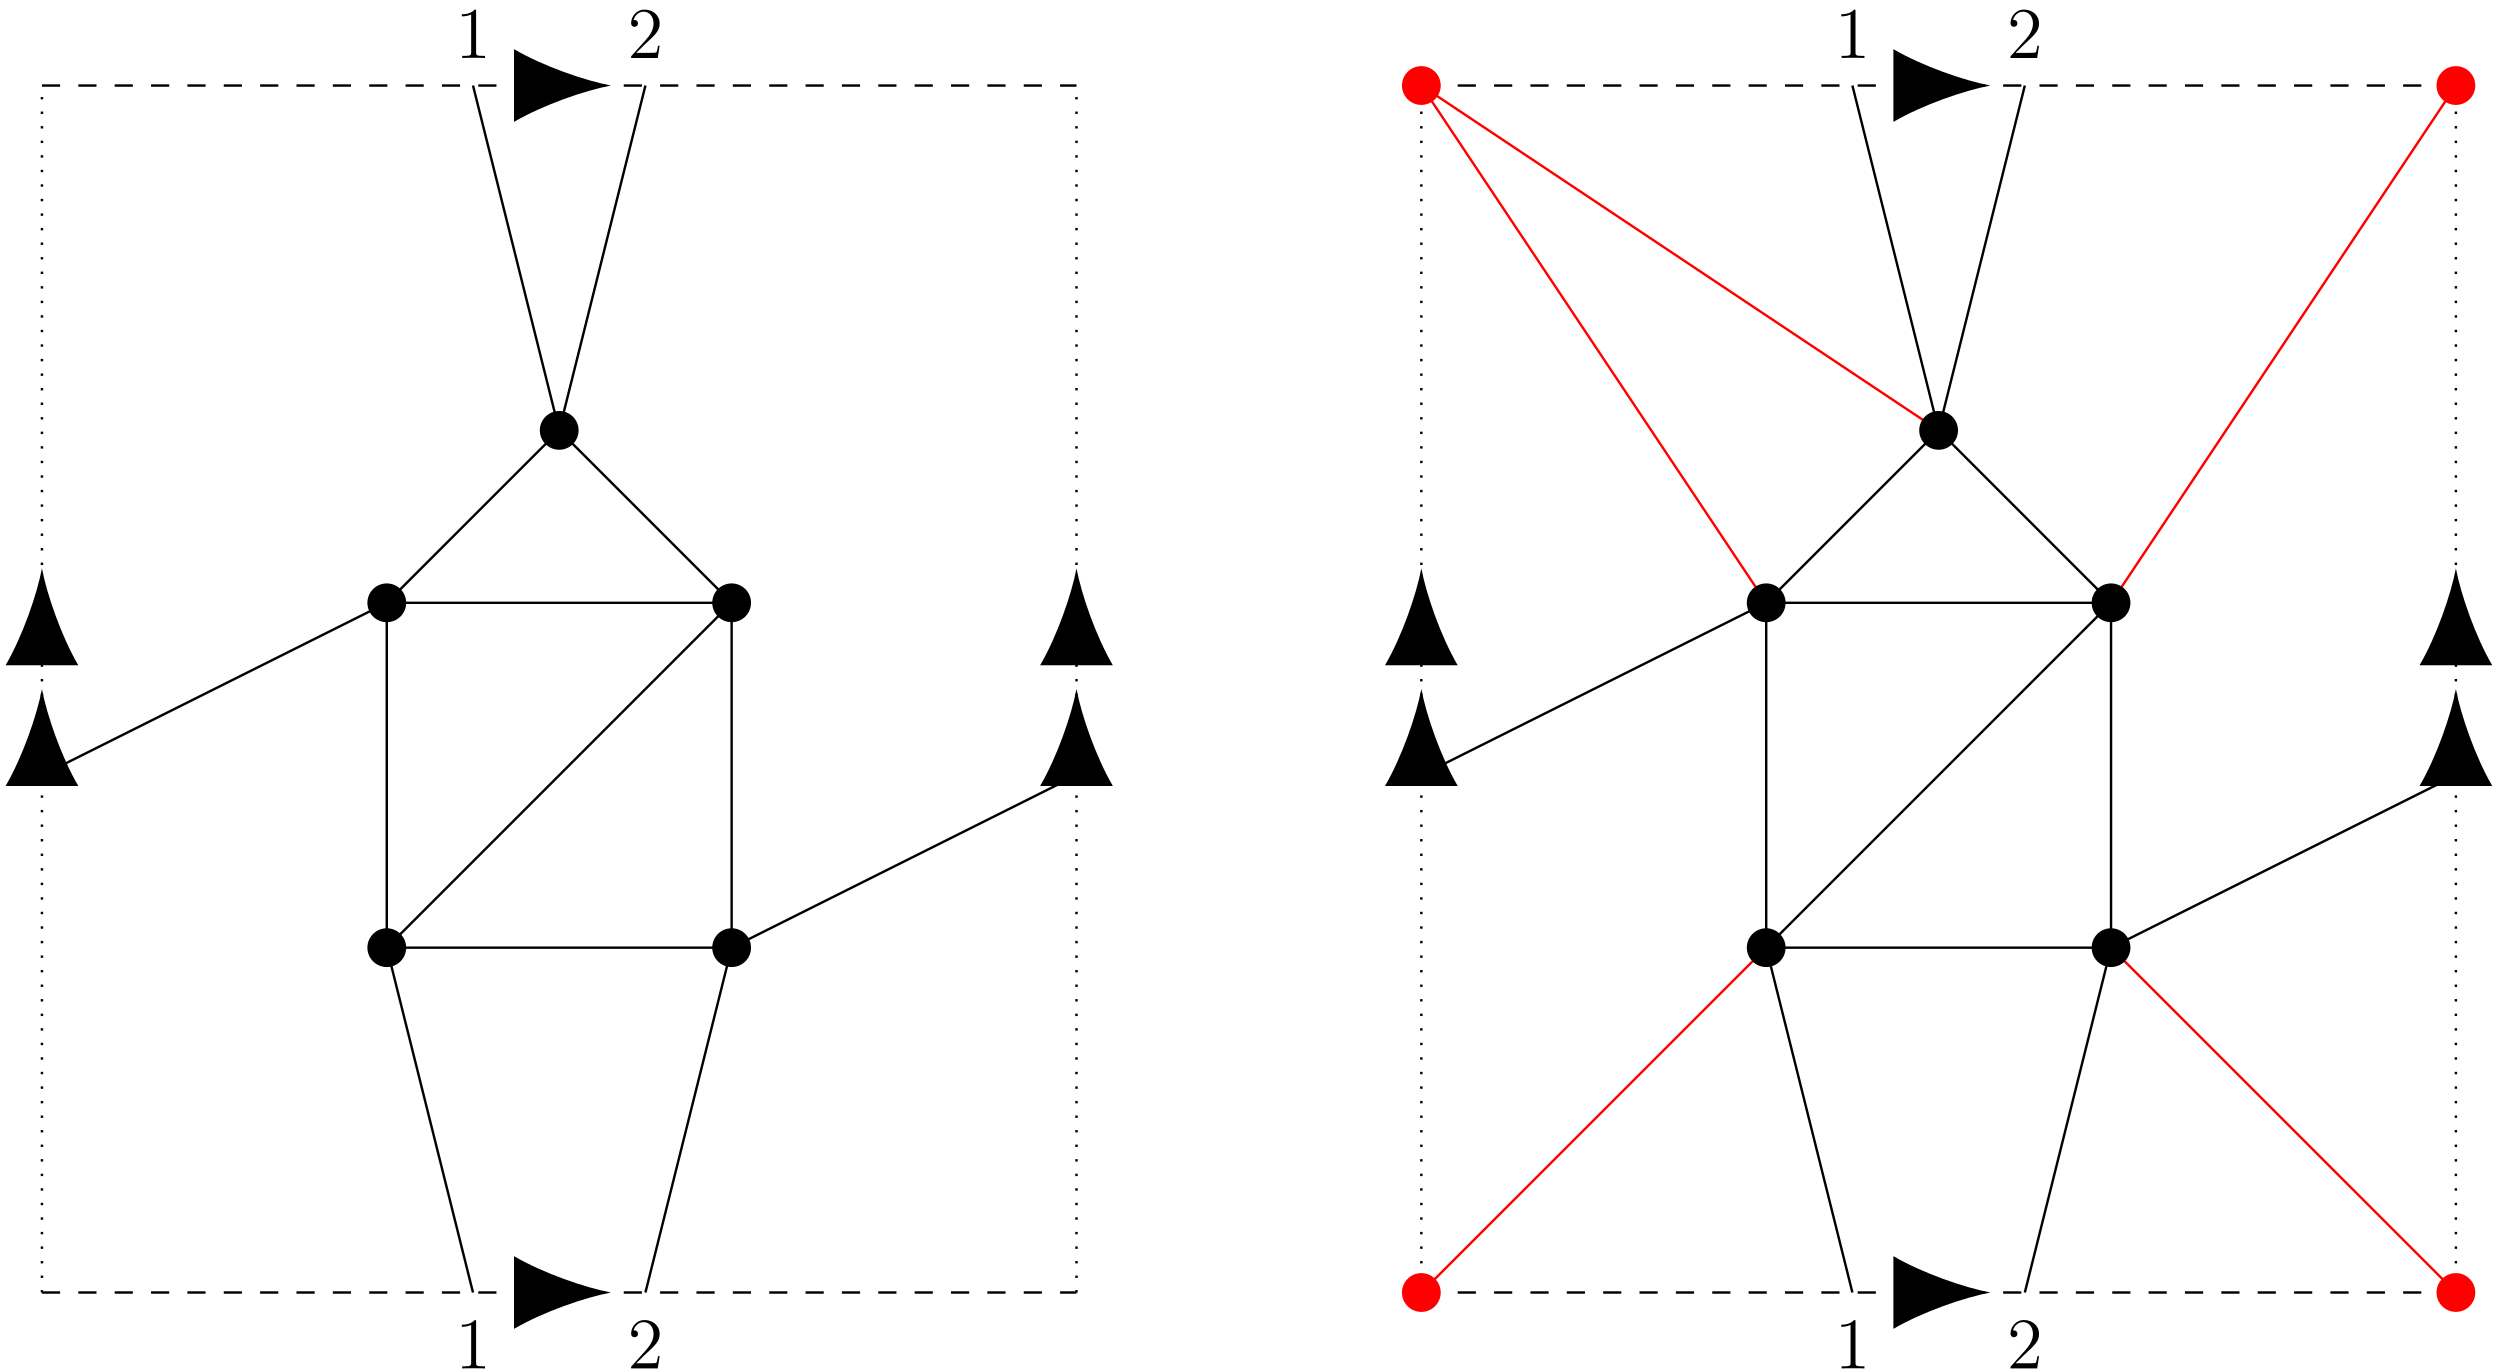 <?xml version="1.0" encoding="UTF-8"?>
<svg xmlns="http://www.w3.org/2000/svg" xmlns:xlink="http://www.w3.org/1999/xlink" width="411pt" height="225pt" viewBox="0 0 411 225" version="1.1">
<defs>
<g>
<symbol overflow="visible" id="glyph0-0">
<path style="stroke:none;" d=""/>
</symbol>
<symbol overflow="visible" id="glyph0-1">
<path style="stroke:none;" d="M 4.906 0 L 4.906 -0.344 L 4.531 -0.344 C 3.484 -0.344 3.438 -0.484 3.438 -0.922 L 3.438 -7.656 C 3.438 -7.938 3.438 -7.953 3.203 -7.953 C 2.922 -7.625 2.312 -7.188 1.094 -7.188 L 1.094 -6.844 C 1.359 -6.844 1.953 -6.844 2.625 -7.141 L 2.625 -0.922 C 2.625 -0.484 2.578 -0.344 1.531 -0.344 L 1.156 -0.344 L 1.156 0 C 1.484 -0.031 2.641 -0.031 3.031 -0.031 C 3.438 -0.031 4.578 -0.031 4.906 0 Z M 4.906 0 "/>
</symbol>
<symbol overflow="visible" id="glyph0-2">
<path style="stroke:none;" d="M 5.266 -2.016 L 5 -2.016 C 4.953 -1.812 4.859 -1.141 4.75 -0.953 C 4.656 -0.844 3.984 -0.844 3.625 -0.844 L 1.406 -0.844 C 1.734 -1.125 2.469 -1.891 2.766 -2.172 C 4.594 -3.844 5.266 -4.469 5.266 -5.656 C 5.266 -7.031 4.172 -7.953 2.781 -7.953 C 1.406 -7.953 0.578 -6.766 0.578 -5.734 C 0.578 -5.125 1.109 -5.125 1.141 -5.125 C 1.406 -5.125 1.703 -5.312 1.703 -5.688 C 1.703 -6.031 1.484 -6.25 1.141 -6.25 C 1.047 -6.25 1.016 -6.25 0.984 -6.234 C 1.203 -7.047 1.859 -7.609 2.625 -7.609 C 3.641 -7.609 4.266 -6.75 4.266 -5.656 C 4.266 -4.641 3.688 -3.75 3 -2.984 L 0.578 -0.281 L 0.578 0 L 4.953 0 Z M 5.266 -2.016 "/>
</symbol>
</g>
</defs>
<g id="surface1">
<path style="fill:none;stroke-width:0.399;stroke-linecap:butt;stroke-linejoin:miter;stroke:rgb(0%,0%,0%);stroke-opacity:1;stroke-dasharray:2.989,2.989;stroke-miterlimit:10;" d="M 0.001 0.001 L 170.083 0.001 " transform="matrix(1,0,0,-1,6.894,212.489)"/>
<path style=" stroke:none;fill-rule:nonzero;fill:rgb(0%,0%,0%);fill-opacity:1;" d="M 100.438 212.488 C 96.188 211.691 89.281 209.301 84.5 206.512 L 84.5 218.465 C 89.281 215.676 96.188 213.285 100.438 212.488 "/>
<path style="fill:none;stroke-width:0.399;stroke-linecap:butt;stroke-linejoin:miter;stroke:rgb(0%,0%,0%);stroke-opacity:1;stroke-dasharray:2.989,2.989;stroke-miterlimit:10;" d="M 0.001 198.427 L 170.083 198.427 " transform="matrix(1,0,0,-1,6.894,212.489)"/>
<path style=" stroke:none;fill-rule:nonzero;fill:rgb(0%,0%,0%);fill-opacity:1;" d="M 100.438 14.062 C 96.188 13.266 89.281 10.875 84.5 8.082 L 84.5 20.039 C 89.281 17.25 96.188 14.859 100.438 14.062 "/>
<path style="fill:none;stroke-width:0.399;stroke-linecap:butt;stroke-linejoin:miter;stroke:rgb(0%,0%,0%);stroke-opacity:1;stroke-dasharray:0.399,1.993;stroke-miterlimit:10;" d="M 0.001 0.001 L 0.001 198.427 " transform="matrix(1,0,0,-1,6.894,212.489)"/>
<path style=" stroke:none;fill-rule:nonzero;fill:rgb(0%,0%,0%);fill-opacity:1;" d="M 6.895 113.273 C 6.098 117.527 3.707 124.434 0.918 129.215 L 12.871 129.215 C 10.082 124.434 7.691 117.527 6.895 113.273 "/>
<path style=" stroke:none;fill-rule:nonzero;fill:rgb(0%,0%,0%);fill-opacity:1;" d="M 6.895 93.43 C 6.098 97.684 3.707 104.59 0.918 109.371 L 12.871 109.371 C 10.082 104.59 7.691 97.684 6.895 93.43 "/>
<path style="fill:none;stroke-width:0.399;stroke-linecap:butt;stroke-linejoin:miter;stroke:rgb(0%,0%,0%);stroke-opacity:1;stroke-dasharray:0.399,1.993;stroke-miterlimit:10;" d="M 170.083 0.001 L 170.083 198.427 " transform="matrix(1,0,0,-1,6.894,212.489)"/>
<path style=" stroke:none;fill-rule:nonzero;fill:rgb(0%,0%,0%);fill-opacity:1;" d="M 176.977 113.273 C 176.18 117.527 173.785 124.434 170.996 129.215 L 182.953 129.215 C 180.164 124.434 177.773 117.527 176.977 113.273 "/>
<path style=" stroke:none;fill-rule:nonzero;fill:rgb(0%,0%,0%);fill-opacity:1;" d="M 176.977 93.43 C 176.18 97.684 173.785 104.59 170.996 109.371 L 182.953 109.371 C 180.164 104.59 177.773 97.684 176.977 93.43 "/>
<path style="fill-rule:nonzero;fill:rgb(0%,0%,0%);fill-opacity:1;stroke-width:0.399;stroke-linecap:butt;stroke-linejoin:miter;stroke:rgb(0%,0%,0%);stroke-opacity:1;stroke-miterlimit:10;" d="M 59.684 56.692 C 59.684 58.344 58.344 59.684 56.692 59.684 C 55.044 59.684 53.704 58.344 53.704 56.692 C 53.704 55.044 55.044 53.704 56.692 53.704 C 58.344 53.704 59.684 55.044 59.684 56.692 Z M 59.684 56.692 " transform="matrix(1,0,0,-1,6.894,212.489)"/>
<path style="fill-rule:nonzero;fill:rgb(0%,0%,0%);fill-opacity:1;stroke-width:0.399;stroke-linecap:butt;stroke-linejoin:miter;stroke:rgb(0%,0%,0%);stroke-opacity:1;stroke-miterlimit:10;" d="M 59.684 113.387 C 59.684 115.04 58.344 116.376 56.692 116.376 C 55.044 116.376 53.704 115.04 53.704 113.387 C 53.704 111.735 55.044 110.399 56.692 110.399 C 58.344 110.399 59.684 111.735 59.684 113.387 Z M 59.684 113.387 " transform="matrix(1,0,0,-1,6.894,212.489)"/>
<path style="fill-rule:nonzero;fill:rgb(0%,0%,0%);fill-opacity:1;stroke-width:0.399;stroke-linecap:butt;stroke-linejoin:miter;stroke:rgb(0%,0%,0%);stroke-opacity:1;stroke-miterlimit:10;" d="M 116.376 56.692 C 116.376 58.344 115.04 59.684 113.387 59.684 C 111.735 59.684 110.399 58.344 110.399 56.692 C 110.399 55.044 111.735 53.704 113.387 53.704 C 115.04 53.704 116.376 55.044 116.376 56.692 Z M 116.376 56.692 " transform="matrix(1,0,0,-1,6.894,212.489)"/>
<path style="fill-rule:nonzero;fill:rgb(0%,0%,0%);fill-opacity:1;stroke-width:0.399;stroke-linecap:butt;stroke-linejoin:miter;stroke:rgb(0%,0%,0%);stroke-opacity:1;stroke-miterlimit:10;" d="M 116.376 113.387 C 116.376 115.04 115.04 116.376 113.387 116.376 C 111.735 116.376 110.399 115.04 110.399 113.387 C 110.399 111.735 111.735 110.399 113.387 110.399 C 115.04 110.399 116.376 111.735 116.376 113.387 Z M 116.376 113.387 " transform="matrix(1,0,0,-1,6.894,212.489)"/>
<path style="fill-rule:nonzero;fill:rgb(0%,0%,0%);fill-opacity:1;stroke-width:0.399;stroke-linecap:butt;stroke-linejoin:miter;stroke:rgb(0%,0%,0%);stroke-opacity:1;stroke-miterlimit:10;" d="M 88.028 141.735 C 88.028 143.384 86.692 144.723 85.04 144.723 C 83.391 144.723 82.051 143.384 82.051 141.735 C 82.051 140.083 83.391 138.747 85.04 138.747 C 86.692 138.747 88.028 140.083 88.028 141.735 Z M 88.028 141.735 " transform="matrix(1,0,0,-1,6.894,212.489)"/>
<path style="fill:none;stroke-width:0.399;stroke-linecap:butt;stroke-linejoin:miter;stroke:rgb(0%,0%,0%);stroke-opacity:1;stroke-miterlimit:10;" d="M 56.692 56.692 L 56.692 113.387 L 113.387 113.387 L 113.387 56.692 L 56.692 56.692 L 113.387 113.387 " transform="matrix(1,0,0,-1,6.894,212.489)"/>
<path style="fill:none;stroke-width:0.399;stroke-linecap:butt;stroke-linejoin:miter;stroke:rgb(0%,0%,0%);stroke-opacity:1;stroke-miterlimit:10;" d="M 56.692 56.692 L 70.868 0.001 " transform="matrix(1,0,0,-1,6.894,212.489)"/>
<path style="fill:none;stroke-width:0.399;stroke-linecap:butt;stroke-linejoin:miter;stroke:rgb(0%,0%,0%);stroke-opacity:1;stroke-miterlimit:10;" d="M 99.215 0.001 L 113.387 56.692 " transform="matrix(1,0,0,-1,6.894,212.489)"/>
<path style="fill:none;stroke-width:0.399;stroke-linecap:butt;stroke-linejoin:miter;stroke:rgb(0%,0%,0%);stroke-opacity:1;stroke-miterlimit:10;" d="M 70.868 198.427 L 85.04 141.735 L 99.215 198.427 " transform="matrix(1,0,0,-1,6.894,212.489)"/>
<path style="fill:none;stroke-width:0.399;stroke-linecap:butt;stroke-linejoin:miter;stroke:rgb(0%,0%,0%);stroke-opacity:1;stroke-miterlimit:10;" d="M 56.692 113.387 L 85.04 141.735 L 113.387 113.387 " transform="matrix(1,0,0,-1,6.894,212.489)"/>
<path style="fill:none;stroke-width:0.399;stroke-linecap:butt;stroke-linejoin:miter;stroke:rgb(0%,0%,0%);stroke-opacity:1;stroke-miterlimit:10;" d="M 113.387 56.692 L 170.083 85.04 " transform="matrix(1,0,0,-1,6.894,212.489)"/>
<path style="fill:none;stroke-width:0.399;stroke-linecap:butt;stroke-linejoin:miter;stroke:rgb(0%,0%,0%);stroke-opacity:1;stroke-miterlimit:10;" d="M 0.001 85.04 L 56.692 113.387 " transform="matrix(1,0,0,-1,6.894,212.489)"/>
<g style="fill:rgb(0%,0%,0%);fill-opacity:1;">
  <use xlink:href="#glyph0-1" x="74.832" y="224.968"/>
</g>
<g style="fill:rgb(0%,0%,0%);fill-opacity:1;">
  <use xlink:href="#glyph0-2" x="103.179" y="224.968"/>
</g>
<g style="fill:rgb(0%,0%,0%);fill-opacity:1;">
  <use xlink:href="#glyph0-1" x="74.832" y="9.532"/>
</g>
<g style="fill:rgb(0%,0%,0%);fill-opacity:1;">
  <use xlink:href="#glyph0-2" x="103.179" y="9.532"/>
</g>
<path style="fill:none;stroke-width:0.399;stroke-linecap:butt;stroke-linejoin:miter;stroke:rgb(0%,0%,0%);stroke-opacity:1;stroke-dasharray:2.989,2.989;stroke-miterlimit:10;" d="M 226.774 0.001 L 396.856 0.001 " transform="matrix(1,0,0,-1,6.894,212.489)"/>
<path style=" stroke:none;fill-rule:nonzero;fill:rgb(0%,0%,0%);fill-opacity:1;" d="M 327.215 212.488 C 322.961 211.691 316.055 209.301 311.273 206.512 L 311.273 218.465 C 316.055 215.676 322.961 213.285 327.215 212.488 "/>
<path style="fill:none;stroke-width:0.399;stroke-linecap:butt;stroke-linejoin:miter;stroke:rgb(0%,0%,0%);stroke-opacity:1;stroke-dasharray:2.989,2.989;stroke-miterlimit:10;" d="M 226.774 198.427 L 396.856 198.427 " transform="matrix(1,0,0,-1,6.894,212.489)"/>
<path style=" stroke:none;fill-rule:nonzero;fill:rgb(0%,0%,0%);fill-opacity:1;" d="M 327.215 14.062 C 322.961 13.266 316.055 10.875 311.273 8.082 L 311.273 20.039 C 316.055 17.25 322.961 14.859 327.215 14.062 "/>
<path style="fill:none;stroke-width:0.399;stroke-linecap:butt;stroke-linejoin:miter;stroke:rgb(0%,0%,0%);stroke-opacity:1;stroke-dasharray:0.399,1.993;stroke-miterlimit:10;" d="M 226.774 0.001 L 226.774 198.427 " transform="matrix(1,0,0,-1,6.894,212.489)"/>
<path style=" stroke:none;fill-rule:nonzero;fill:rgb(0%,0%,0%);fill-opacity:1;" d="M 233.668 113.273 C 232.871 117.527 230.48 124.434 227.691 129.215 L 239.645 129.215 C 236.855 124.434 234.465 117.527 233.668 113.273 "/>
<path style=" stroke:none;fill-rule:nonzero;fill:rgb(0%,0%,0%);fill-opacity:1;" d="M 233.668 93.43 C 232.871 97.684 230.48 104.59 227.691 109.371 L 239.645 109.371 C 236.855 104.59 234.465 97.684 233.668 93.43 "/>
<path style="fill:none;stroke-width:0.399;stroke-linecap:butt;stroke-linejoin:miter;stroke:rgb(0%,0%,0%);stroke-opacity:1;stroke-dasharray:0.399,1.993;stroke-miterlimit:10;" d="M 396.856 0.001 L 396.856 198.427 " transform="matrix(1,0,0,-1,6.894,212.489)"/>
<path style=" stroke:none;fill-rule:nonzero;fill:rgb(0%,0%,0%);fill-opacity:1;" d="M 403.75 113.273 C 402.953 117.527 400.562 124.434 397.773 129.215 L 409.727 129.215 C 406.938 124.434 404.547 117.527 403.75 113.273 "/>
<path style=" stroke:none;fill-rule:nonzero;fill:rgb(0%,0%,0%);fill-opacity:1;" d="M 403.75 93.43 C 402.953 97.684 400.562 104.59 397.773 109.371 L 409.727 109.371 C 406.938 104.59 404.547 97.684 403.75 93.43 "/>
<path style="fill-rule:nonzero;fill:rgb(100%,0%,0%);fill-opacity:1;stroke-width:0.399;stroke-linecap:butt;stroke-linejoin:miter;stroke:rgb(100%,0%,0%);stroke-opacity:1;stroke-miterlimit:10;" d="M 229.762 0.001 C 229.762 1.649 228.426 2.989 226.774 2.989 C 225.126 2.989 223.786 1.649 223.786 0.001 C 223.786 -1.652 225.126 -2.988 226.774 -2.988 C 228.426 -2.988 229.762 -1.652 229.762 0.001 Z M 229.762 0.001 " transform="matrix(1,0,0,-1,6.894,212.489)"/>
<path style="fill-rule:nonzero;fill:rgb(100%,0%,0%);fill-opacity:1;stroke-width:0.399;stroke-linecap:butt;stroke-linejoin:miter;stroke:rgb(100%,0%,0%);stroke-opacity:1;stroke-miterlimit:10;" d="M 399.844 0.001 C 399.844 1.649 398.504 2.989 396.856 2.989 C 395.204 2.989 393.868 1.649 393.868 0.001 C 393.868 -1.652 395.204 -2.988 396.856 -2.988 C 398.504 -2.988 399.844 -1.652 399.844 0.001 Z M 399.844 0.001 " transform="matrix(1,0,0,-1,6.894,212.489)"/>
<path style="fill-rule:nonzero;fill:rgb(100%,0%,0%);fill-opacity:1;stroke-width:0.399;stroke-linecap:butt;stroke-linejoin:miter;stroke:rgb(100%,0%,0%);stroke-opacity:1;stroke-miterlimit:10;" d="M 399.844 198.427 C 399.844 200.079 398.504 201.415 396.856 201.415 C 395.204 201.415 393.868 200.079 393.868 198.427 C 393.868 196.778 395.204 195.438 396.856 195.438 C 398.504 195.438 399.844 196.778 399.844 198.427 Z M 399.844 198.427 " transform="matrix(1,0,0,-1,6.894,212.489)"/>
<path style="fill-rule:nonzero;fill:rgb(100%,0%,0%);fill-opacity:1;stroke-width:0.399;stroke-linecap:butt;stroke-linejoin:miter;stroke:rgb(100%,0%,0%);stroke-opacity:1;stroke-miterlimit:10;" d="M 229.762 198.427 C 229.762 200.079 228.426 201.415 226.774 201.415 C 225.126 201.415 223.786 200.079 223.786 198.427 C 223.786 196.778 225.126 195.438 226.774 195.438 C 228.426 195.438 229.762 196.778 229.762 198.427 Z M 229.762 198.427 " transform="matrix(1,0,0,-1,6.894,212.489)"/>
<path style="fill:none;stroke-width:0.399;stroke-linecap:butt;stroke-linejoin:miter;stroke:rgb(100%,0%,0%);stroke-opacity:1;stroke-miterlimit:10;" d="M 226.774 0.001 L 283.469 56.692 " transform="matrix(1,0,0,-1,6.894,212.489)"/>
<path style="fill:none;stroke-width:0.399;stroke-linecap:butt;stroke-linejoin:miter;stroke:rgb(100%,0%,0%);stroke-opacity:1;stroke-miterlimit:10;" d="M 396.856 0.001 L 340.161 56.692 " transform="matrix(1,0,0,-1,6.894,212.489)"/>
<path style="fill:none;stroke-width:0.399;stroke-linecap:butt;stroke-linejoin:miter;stroke:rgb(100%,0%,0%);stroke-opacity:1;stroke-miterlimit:10;" d="M 396.856 198.427 L 340.161 113.387 " transform="matrix(1,0,0,-1,6.894,212.489)"/>
<path style="fill:none;stroke-width:0.399;stroke-linecap:butt;stroke-linejoin:miter;stroke:rgb(100%,0%,0%);stroke-opacity:1;stroke-miterlimit:10;" d="M 283.469 113.387 L 226.774 198.427 L 311.817 141.735 " transform="matrix(1,0,0,-1,6.894,212.489)"/>
<path style="fill-rule:nonzero;fill:rgb(0%,0%,0%);fill-opacity:1;stroke-width:0.399;stroke-linecap:butt;stroke-linejoin:miter;stroke:rgb(0%,0%,0%);stroke-opacity:1;stroke-miterlimit:10;" d="M 286.458 56.692 C 286.458 58.344 285.118 59.684 283.469 59.684 C 281.817 59.684 280.481 58.344 280.481 56.692 C 280.481 55.044 281.817 53.704 283.469 53.704 C 285.118 53.704 286.458 55.044 286.458 56.692 Z M 286.458 56.692 " transform="matrix(1,0,0,-1,6.894,212.489)"/>
<path style="fill-rule:nonzero;fill:rgb(0%,0%,0%);fill-opacity:1;stroke-width:0.399;stroke-linecap:butt;stroke-linejoin:miter;stroke:rgb(0%,0%,0%);stroke-opacity:1;stroke-miterlimit:10;" d="M 286.458 113.387 C 286.458 115.04 285.118 116.376 283.469 116.376 C 281.817 116.376 280.481 115.04 280.481 113.387 C 280.481 111.735 281.817 110.399 283.469 110.399 C 285.118 110.399 286.458 111.735 286.458 113.387 Z M 286.458 113.387 " transform="matrix(1,0,0,-1,6.894,212.489)"/>
<path style="fill-rule:nonzero;fill:rgb(0%,0%,0%);fill-opacity:1;stroke-width:0.399;stroke-linecap:butt;stroke-linejoin:miter;stroke:rgb(0%,0%,0%);stroke-opacity:1;stroke-miterlimit:10;" d="M 343.149 56.692 C 343.149 58.344 341.813 59.684 340.161 59.684 C 338.512 59.684 337.172 58.344 337.172 56.692 C 337.172 55.044 338.512 53.704 340.161 53.704 C 341.813 53.704 343.149 55.044 343.149 56.692 Z M 343.149 56.692 " transform="matrix(1,0,0,-1,6.894,212.489)"/>
<path style="fill-rule:nonzero;fill:rgb(0%,0%,0%);fill-opacity:1;stroke-width:0.399;stroke-linecap:butt;stroke-linejoin:miter;stroke:rgb(0%,0%,0%);stroke-opacity:1;stroke-miterlimit:10;" d="M 343.149 113.387 C 343.149 115.04 341.813 116.376 340.161 116.376 C 338.512 116.376 337.172 115.04 337.172 113.387 C 337.172 111.735 338.512 110.399 340.161 110.399 C 341.813 110.399 343.149 111.735 343.149 113.387 Z M 343.149 113.387 " transform="matrix(1,0,0,-1,6.894,212.489)"/>
<path style="fill-rule:nonzero;fill:rgb(0%,0%,0%);fill-opacity:1;stroke-width:0.399;stroke-linecap:butt;stroke-linejoin:miter;stroke:rgb(0%,0%,0%);stroke-opacity:1;stroke-miterlimit:10;" d="M 314.805 141.735 C 314.805 143.384 313.465 144.723 311.817 144.723 C 310.165 144.723 308.825 143.384 308.825 141.735 C 308.825 140.083 310.165 138.747 311.817 138.747 C 313.465 138.747 314.805 140.083 314.805 141.735 Z M 314.805 141.735 " transform="matrix(1,0,0,-1,6.894,212.489)"/>
<path style="fill:none;stroke-width:0.399;stroke-linecap:butt;stroke-linejoin:miter;stroke:rgb(0%,0%,0%);stroke-opacity:1;stroke-miterlimit:10;" d="M 283.469 56.692 L 283.469 113.387 L 340.161 113.387 L 340.161 56.692 L 283.469 56.692 L 340.161 113.387 " transform="matrix(1,0,0,-1,6.894,212.489)"/>
<path style="fill:none;stroke-width:0.399;stroke-linecap:butt;stroke-linejoin:miter;stroke:rgb(0%,0%,0%);stroke-opacity:1;stroke-miterlimit:10;" d="M 283.469 56.692 L 297.641 0.001 " transform="matrix(1,0,0,-1,6.894,212.489)"/>
<path style="fill:none;stroke-width:0.399;stroke-linecap:butt;stroke-linejoin:miter;stroke:rgb(0%,0%,0%);stroke-opacity:1;stroke-miterlimit:10;" d="M 325.989 0.001 L 340.161 56.692 " transform="matrix(1,0,0,-1,6.894,212.489)"/>
<path style="fill:none;stroke-width:0.399;stroke-linecap:butt;stroke-linejoin:miter;stroke:rgb(0%,0%,0%);stroke-opacity:1;stroke-miterlimit:10;" d="M 297.641 198.427 L 311.817 141.735 L 325.989 198.427 " transform="matrix(1,0,0,-1,6.894,212.489)"/>
<path style="fill:none;stroke-width:0.399;stroke-linecap:butt;stroke-linejoin:miter;stroke:rgb(0%,0%,0%);stroke-opacity:1;stroke-miterlimit:10;" d="M 283.469 113.387 L 311.817 141.735 L 340.161 113.387 " transform="matrix(1,0,0,-1,6.894,212.489)"/>
<path style="fill:none;stroke-width:0.399;stroke-linecap:butt;stroke-linejoin:miter;stroke:rgb(0%,0%,0%);stroke-opacity:1;stroke-miterlimit:10;" d="M 340.161 56.692 L 396.856 85.04 " transform="matrix(1,0,0,-1,6.894,212.489)"/>
<path style="fill:none;stroke-width:0.399;stroke-linecap:butt;stroke-linejoin:miter;stroke:rgb(0%,0%,0%);stroke-opacity:1;stroke-miterlimit:10;" d="M 226.774 85.04 L 283.469 113.387 " transform="matrix(1,0,0,-1,6.894,212.489)"/>
<g style="fill:rgb(0%,0%,0%);fill-opacity:1;">
  <use xlink:href="#glyph0-1" x="301.607" y="224.968"/>
</g>
<g style="fill:rgb(0%,0%,0%);fill-opacity:1;">
  <use xlink:href="#glyph0-2" x="329.953" y="224.968"/>
</g>
<g style="fill:rgb(0%,0%,0%);fill-opacity:1;">
  <use xlink:href="#glyph0-1" x="301.607" y="9.532"/>
</g>
<g style="fill:rgb(0%,0%,0%);fill-opacity:1;">
  <use xlink:href="#glyph0-2" x="329.953" y="9.532"/>
</g>
</g>
</svg>
